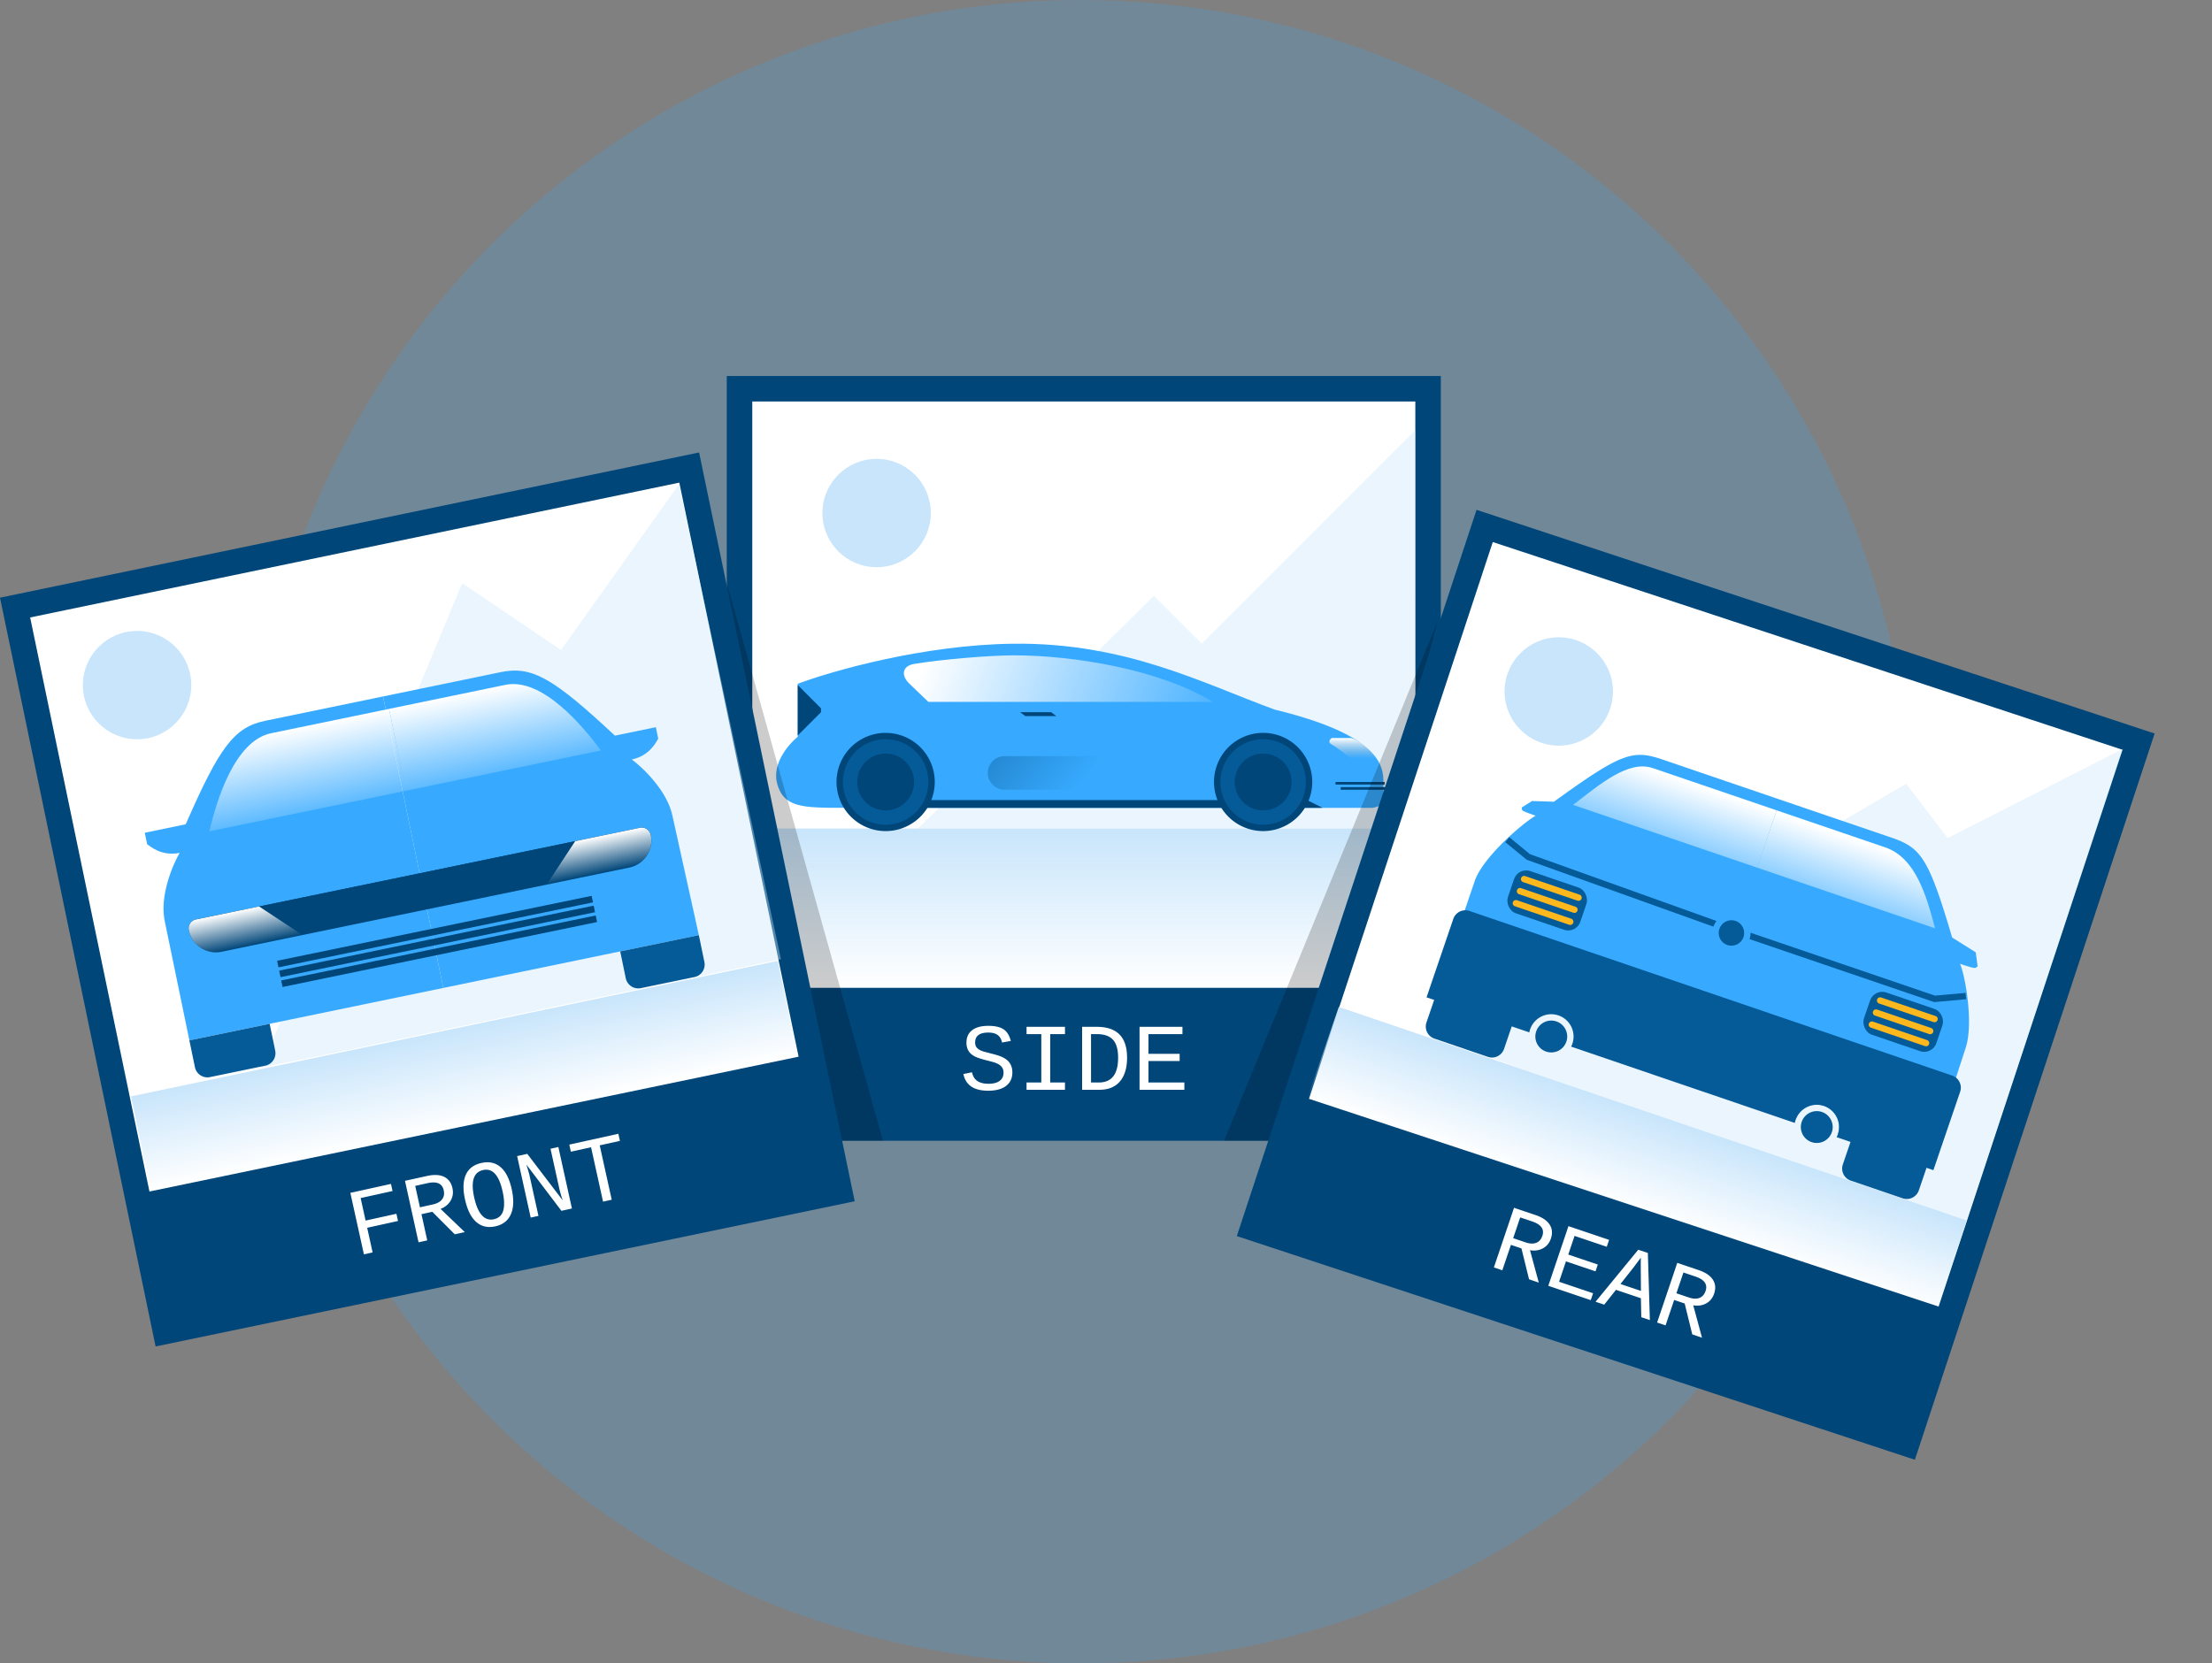 <svg width="347" height="261" fill="none" xmlns="http://www.w3.org/2000/svg"><rect width="100%" height="100%" fill="#808080" stroke="none"/><ellipse opacity=".2" cx="169.517" cy="130.5" rx="130.513" ry="130.5" fill="#37AAFF"/><path fill="#004679" d="M114.012 59h112.012v120H114.012z"/><path fill="#fff" d="M118.012 63h104.011v92H118.012z"/><path fill="url(#paint0_linear)" d="M116.012 130h105.011v25H116.012z"/><path opacity=".4" d="M181.019 93.5L144.015 130h78.008V67.5L188.519 101l-7.5-7.5z" fill="#CCE7FB"/><path d="M215.386 126.757h-82.943c-6.49 0-9.532 0-10.546-3.853-.811-3.082 1.825-6.15 3.245-7.3v-8.313c5.408-2.028 19.752-6.124 33.867-6.286 17.643-.203 29.811 6.286 40.965 10.341 18.084 4.405 17.035 9.733 17.035 12.167 0 1.946 1.013 2.636-1.623 3.244z" fill="#37AAFF"/><path d="M205.043 125.541h-64.894v1.216h67.328l-2.434-1.216z" fill="#004679"/><path d="M190.942 122.702a7.206 7.206 0 1014.413-.003 7.206 7.206 0 00-14.413.003z" fill="#055A98" stroke="#004679"/><circle r="3.961" transform="matrix(-1 0 0 1 198.149 122.702)" fill="#004679" stroke="#004679"/><path d="M131.726 122.702a7.205 7.205 0 007.206 7.205 7.205 7.205 0 100-14.411 7.206 7.206 0 00-7.206 7.206z" fill="#055A98" stroke="#004679"/><circle r="3.961" transform="matrix(-1 0 0 1 138.932 122.702)" fill="#004679" stroke="#004679"/><path d="M128.792 111.143l-3.65-3.65v7.909l3.65-3.65v-.609z" fill="#004679"/><path d="M208.897 115.807h3.042c1.298.325 3.312 2.096 4.056 3.042l-4.056.203c-.743-.609-2.393-1.906-3.042-2.231-.648-.324-.27-.811 0-1.014z" fill="url(#paint1_linear)"/><path d="M145.624 110.129h44.615c-8.314-5.069-21.699-7.299-31.23-7.299-3.636 0-11.337.625-15.629 1.353-1.838.312-2.076 1.793-.731 3.086l2.975 2.86z" fill="url(#paint2_linear)"/><path d="M164.89 111.752h-4.867l.812.608h4.866l-.811-.608zm53.132 11.761h-7.705v.406h7.705zm-.811-.811h-7.705v.406h7.705z" fill="#004679"/><path opacity=".4" d="M180.217 119.236a2.633 2.633 0 00-1.662-.59h-20.96c-2.245 0-3.462 2.626-2.012 4.339.5.592 1.236.933 2.012.933h20.96c2.482 0 3.589-3.117 1.662-4.682z" fill="url(#paint3_linear)"/><path opacity=".2" d="M138.514 179l-24.502-87.5 12.501 87.5h12.001zm53.506 0l33.503-81.5-21.502 81.5H192.02z" fill="#000"/><path fill="#004679" d="M0 93.783l109.669-22.785 24.41 117.492-109.668 22.785z"/><path fill="#fff" d="M4.73 96.886l101.835-21.158 18.715 90.077-101.835 21.157z"/><path fill="#004679" d="M231.629 80l106.369 35.098-37.61 113.956-106.368-35.099z"/><path fill="#fff" d="M234.175 85.052l98.772 32.592-28.834 87.365-98.772-32.591zM56.572 187.989l.78 3.533 4.835-1.066.249 1.13-4.835 1.066.853 3.87-1.366.301-2.128-9.649 6.373-1.405.246 1.116-5.007 1.104zm14.771 5.69l-3.525-3.535-1.702.375.907 4.113-1.366.301-2.128-9.648 3.447-.76c1.111-.245 2.009-.201 2.692.133.683.33 1.119.924 1.308 1.782.157.711.065 1.358-.276 1.944-.336.584-.865 1.02-1.586 1.309l3.802 3.639-1.573.347zm-1.735-6.915c-.235-1.063-1.077-1.435-2.526-1.115l-1.946.429.742 3.361 2.002-.441c.682-.151 1.17-.418 1.466-.803.3-.386.387-.863.262-1.431zm10.667-.162c.354 1.607.31 2.914-.133 3.922-.438 1.007-1.248 1.64-2.43 1.901-1.188.262-2.188.035-3-.681-.814-.716-1.4-1.891-1.761-3.527-.355-1.607-.314-2.898.12-3.874.435-.976 1.256-1.597 2.462-1.863 1.178-.26 2.173-.044 2.985.647.812.686 1.397 1.844 1.757 3.475zm-1.438.317c-.56-2.541-1.58-3.649-3.058-3.323-1.487.328-1.951 1.763-1.39 4.304.283 1.288.686 2.219 1.208 2.794.522.575 1.148.782 1.877.621.777-.172 1.269-.63 1.474-1.375.206-.746.169-1.753-.11-3.021zm9.235 3.071l-5.502-7.262c.258.804.43 1.401.516 1.792l1.382 6.265-1.216.268-2.128-9.648 1.587-.35 5.572 7.306a16.184 16.184 0 01-.56-1.931l-1.364-6.18 1.23-.271 2.129 9.648-1.646.363zm6.007-10.272l1.883 8.533-1.36.299-1.882-8.533-3.168.699-.246-1.116 7.696-1.697.246 1.116-3.169.699zm145.786 21.02l-1.193-4.847-1.651-.558-1.348 3.99-1.325-.447 3.161-9.361 3.344 1.129c1.078.364 1.824.865 2.237 1.505.414.634.481 1.368.2 2.201-.233.689-.647 1.196-1.241 1.521-.589.327-1.268.428-2.035.303l1.377 5.08-1.526-.516zm2.085-6.817c.349-1.032-.181-1.785-1.587-2.26l-1.887-.637-1.102 3.261 1.943.656c.662.224 1.219.247 1.67.069.456-.175.777-.539.963-1.089zm.933 7.836l3.161-9.361 6.378 2.153-.366 1.083-5.052-1.706-.989 2.929 4.636 1.565-.361 1.068-4.636-1.565-1.08 3.199 5.337 1.802-.366 1.082-6.662-2.249zm14.587 4.925l-.062-2.974-3.907-1.319-1.846 2.329-1.36-.459 6.7-8.166 1.506.508.315 10.535-1.346-.454zm-.077-9.341l-.175.242-.975 1.31-2.039 2.581 3.213 1.085-.029-3.875.005-1.343zm8.078 12.042l-1.192-4.848-1.652-.557-1.347 3.99-1.326-.448 3.161-9.361 3.345 1.129c1.078.364 1.823.866 2.236 1.505.415.635.481 1.368.2 2.201-.232.689-.646 1.197-1.24 1.522-.59.326-1.268.427-2.035.302l1.377 5.08-1.527-.515zm2.086-6.818c.348-1.032-.181-1.785-1.587-2.26l-1.888-.637-1.101 3.262 1.943.656c.662.223 1.218.246 1.67.069.456-.176.777-.539.963-1.09zM158.81 168.29c0 .898-.33 1.599-.989 2.102-.654.503-1.589.754-2.805.754-2.232 0-3.528-.874-3.889-2.622l1.355-.271c.136.63.419 1.089.849 1.377.43.284 1.004.425 1.721.425.777 0 1.365-.151 1.765-.454.406-.303.608-.732.608-1.289 0-.342-.08-.62-.241-.835a1.781 1.781 0 00-.623-.527 3.956 3.956 0 00-.879-.33 46.534 46.534 0 00-.981-.256c-.786-.205-1.348-.388-1.685-.55a2.825 2.825 0 01-.798-.549c-.2-.21-.352-.449-.454-.718a2.628 2.628 0 01-.154-.944c0-.845.295-1.495.886-1.949.596-.459 1.448-.688 2.556-.688 1.036 0 1.827.18 2.373.542.547.361.928.971 1.143 1.831l-1.377.242c-.117-.547-.352-.943-.703-1.187-.352-.249-.833-.373-1.443-.373-1.382 0-2.073.52-2.073 1.56 0 .293.064.532.191.717.132.181.307.332.527.454.225.118.483.215.776.293.298.079.616.162.953.249.678.171 1.167.315 1.464.433.298.112.562.241.791.388.235.146.435.32.601.52.166.2.295.434.388.703.098.268.147.586.147.952zm2.226-7.17h6.028v1.142h-2.314v7.595h2.314V171h-6.028v-1.143h2.315v-7.595h-2.315v-1.142zm15.769 4.841c0 1.616-.376 2.861-1.128 3.735-.747.869-1.818 1.304-3.215 1.304h-2.71v-9.88h2.278c1.606 0 2.803.402 3.589 1.208.791.801 1.186 2.012 1.186 3.633zm-1.406 0c0-1.289-.269-2.227-.806-2.813-.537-.59-1.389-.886-2.556-.886h-.886v7.595h1.187c1.035 0 1.804-.324 2.307-.974.503-.649.754-1.623.754-2.922zm3.362 5.039v-9.88h6.731v1.142h-5.332v3.091h4.892v1.128h-4.892v3.376h5.632V171h-7.031z"/><ellipse cx="137.514" cy="80.5" rx="8.501" ry="8.5" fill="#C8E5FB"/><ellipse cx="244.525" cy="108.5" rx="8.501" ry="8.5" fill="#C8E5FB"/><ellipse cx="21.502" cy="107.5" rx="8.501" ry="8.5" fill="#C8E5FB"/><path opacity=".4" d="M299.031 123l-70.507 41 11.001 4 69.007 23.5 24.502-74-27.502 14-6.501-8.5zM72.507 91.5l-31.503 76 10.001-2 71.508-15L106.511 76l-18.502 26-15.502-10.5z" fill="#CCE7FB"/><path d="M25.834 144.49c-.807-3.906 1.23-8.739 2.35-10.667-2.877.595-4.69-1.085-5.103-1.357l-.371-1.799 6.424-1.327c5.276-12.074 7.571-15.228 12.454-16.236l18.502-3.823 9.45 45.737-39.83 8.229-3.876-18.757z" fill="#37AAFF"/><path d="M105.496 128.033c-.807-3.906-4.593-7.535-6.386-8.862 2.878-.595 3.876-2.855 4.148-3.268l-.372-1.799-6.424 1.327c-9.63-8.995-12.987-10.98-17.87-9.972l-18.502 3.822 9.45 45.737 40.089-8.281-4.133-18.704z" fill="#37AAFF"/><path d="M63.684 124.078l-2.655-12.847-18.502 3.822c-5.757 1.189-8.595 10.706-9.68 15.396l30.837-6.371z" fill="url(#paint4_linear)"/><path d="M63.684 124.078l-2.655-12.847 18.245-3.769c5.757-1.189 12.135 6.424 14.99 10.299l-30.58 6.317z" fill="url(#paint5_linear)"/><path d="M29.625 145.984a1.444 1.444 0 011.122-1.706l69.64-14.386a1.443 1.443 0 011.705 1.121 4.33 4.33 0 01-3.363 5.116L34.74 149.347a4.329 4.329 0 01-5.116-3.363z" fill="#004679"/><path d="M29.625 145.984a1.444 1.444 0 011.122-1.706l69.64-14.386a1.443 1.443 0 011.705 1.121 4.33 4.33 0 01-3.363 5.116L34.74 149.347a4.329 4.329 0 01-5.116-3.363z" fill="url(#paint6_linear)"/><path fill-rule="evenodd" clip-rule="evenodd" d="M47.461 146.72l-6.82-4.486-9.894 2.044a1.444 1.444 0 00-1.122 1.706 4.329 4.329 0 005.116 3.363l12.72-2.627zm38.286-7.91l12.975-2.68a4.329 4.329 0 003.363-5.115 1.443 1.443 0 00-1.705-1.122l-10.148 2.097-4.485 6.82z" fill="url(#paint7_linear)"/><path d="M29.71 163.247l12.591-2.602.87 4.209a2 2 0 01-1.554 2.363l-8.675 1.792a2 2 0 01-2.363-1.554l-.87-4.208zm67.584-13.962l12.335-2.548.87 4.208a2 2 0 01-1.554 2.363l-8.418 1.739a2 2 0 01-2.363-1.554l-.87-4.208z" fill="#055A98"/><path fill="#014679" d="M43.474 150.758l49.339-10.193.212 1.029-49.339 10.192zm.318 1.542l49.34-10.193.212 1.029-49.34 10.192zm.318 1.542l49.34-10.193.212 1.029-49.339 10.192z"/><path d="M20.554 172.034l101.459-21.26 3.119 14.885L23.674 186.92l-3.12-14.886z" fill="url(#paint8_linear)"/><path d="M210.022 158l98.51 33.5-4.501 13.5-99.01-32.5 5.001-14.5z" fill="url(#paint9_linear)"/><path fill-rule="evenodd" clip-rule="evenodd" d="M231.345 138.239c1.288-3.775 7.615-9.153 9.559-10.246-2.166-.738-2.164-.834-2.159-1.049a.45.45 0 00-.046-.231l1.642-1.025 3.424.112c10.676-7.725 12.37-8.213 17.089-6.604l17.881 6.1 17.881 6.099c4.719 1.609 5.893 3.076 9.621 15.714l3.7 2.319.301 2.215a.84.84 0 00-.174.117v.001c-.209.173-.301.249-2.591-.532.871 2.052 2.148 9.497.861 13.271l-5.937 18.213-14.072-4.8a3.5 3.5 0 00-6.624-2.26l-18.046-6.156-16.119-5.498a4.5 4.5 0 10-8.333-2.843l-14.043-4.789 6.185-18.128z" fill="#37AAFF"/><path d="M275.635 136.142l3.068-8.991-19.404-6.619c-3.847-1.312-8.241 2.472-12.533 5.763l28.869 9.847z" fill="url(#paint10_linear)"/><path d="M275.635 136.142l3.068-8.991 17.037 5.812c4.733 1.614 6.432 7.476 7.818 12.704l-27.923-9.525z" fill="url(#paint11_linear)"/><path d="M225.161 156.366l12.169 4.151-1.388 4.067a2 2 0 01-2.538 1.247l-8.384-2.859a2 2 0 01-1.247-2.539l1.388-4.067zm65.315 22.28l11.921 4.066-1.387 4.067a2.001 2.001 0 01-2.539 1.248l-8.135-2.775a2 2 0 01-1.247-2.539l1.387-4.067z" fill="#055A98"/><rect width="12.001" height="7" rx="2" transform="rotate(18.835 -320.517 963.842) skewX(-.004)" fill="#055A98"/><rect width="12.001" height="7" rx="2" transform="rotate(18.835 -291.013 785.962) skewX(-.004)" fill="#055A98"/><path fill-rule="evenodd" clip-rule="evenodd" d="M230.52 142.941a2 2 0 00-2.539 1.247l-4.197 12.304 16.124 5.5a3.5 3.5 0 116.559 2.237l35.089 11.97a3.5 3.5 0 116.559 2.237l15.178 5.177 4.198-12.304a2 2 0 00-1.247-2.538l-75.724-25.83z" fill="#055A98"/><path d="M238.621 137.78a.5.5 0 01.634-.312l8.518 2.906a.5.5 0 11-.323.946l-8.518-2.905a.5.5 0 01-.311-.635zm-.646 1.893a.5.5 0 01.634-.312l8.518 2.906a.5.5 0 11-.322.946l-8.518-2.906a.5.5 0 01-.312-.634zm-.646 1.893a.5.5 0 01.635-.312l8.518 2.905a.5.5 0 01-.323.947l-8.518-2.906a.5.5 0 01-.312-.634zm57.138 15.264a.5.5 0 01.635-.312l8.518 2.906a.5.5 0 11-.323.946l-8.518-2.906a.5.5 0 01-.312-.634zm-.646 1.893a.5.5 0 01.635-.312l8.518 2.905a.501.501 0 01-.323.947l-8.518-2.906a.5.5 0 01-.312-.634zm-.646 1.893a.5.5 0 01.635-.312l8.518 2.905a.501.501 0 01-.323.947l-8.518-2.906a.5.5 0 01-.312-.634z" fill="#FDB81E"/><circle r="2.5" transform="rotate(18.835 -368.608 814.912) skewX(-.004)" fill="#055A98"/><circle r="2.5" transform="rotate(18.835 -390.61 947.565) skewX(-.004)" fill="#055A98"/><path d="M236.449 131.756l3.302 2.711 30.601 10.967 33.129 11.3 4.905-.44" stroke="#055A98"/><circle r="3" transform="rotate(18.835 -305.503 891.986) skewX(-.004)" fill="#37AAFF"/><circle r="2" transform="rotate(18.835 -305.503 891.986) skewX(-.004)" fill="#055A98"/><defs><linearGradient id="paint0_linear" x1="168.517" y1="130" x2="168.517" y2="155" gradientUnits="userSpaceOnUse"><stop stop-color="#C8E5FB"/><stop offset="1" stop-color="#C8E5FB" stop-opacity="0"/></linearGradient><linearGradient id="paint1_linear" x1="212.166" y1="115.807" x2="212.166" y2="119.052" gradientUnits="userSpaceOnUse"><stop stop-color="#fff"/><stop offset="1" stop-color="#C4C4C4" stop-opacity="0"/></linearGradient><linearGradient id="paint2_linear" x1="147.436" y1="97.112" x2="195.065" y2="114.61" gradientUnits="userSpaceOnUse"><stop stop-color="#fff"/><stop offset="1" stop-color="#fff" stop-opacity="0"/></linearGradient><linearGradient id="paint3_linear" x1="156.548" y1="113.428" x2="168.945" y2="123.919" gradientUnits="userSpaceOnUse"><stop stop-color="#004679"/><stop offset="1" stop-color="#004679" stop-opacity="0"/></linearGradient><linearGradient id="paint4_linear" x1="60.901" y1="111.257" x2="63.555" y2="124.105" gradientUnits="userSpaceOnUse"><stop stop-color="#fff"/><stop offset="1" stop-color="#fff" stop-opacity=".2"/></linearGradient><linearGradient id="paint5_linear" x1="60.901" y1="111.257" x2="63.555" y2="124.105" gradientUnits="userSpaceOnUse"><stop stop-color="#fff"/><stop offset="1" stop-color="#fff" stop-opacity=".2"/></linearGradient><linearGradient id="paint6_linear" x1="65.567" y1="137.085" x2="66.735" y2="142.738" gradientUnits="userSpaceOnUse"><stop stop-color="#004679"/><stop offset="1" stop-color="#004679" stop-opacity="0"/></linearGradient><linearGradient id="paint7_linear" x1="65.563" y1="137.086" x2="66.731" y2="142.739" gradientUnits="userSpaceOnUse"><stop stop-color="#fff"/><stop offset="1" stop-color="#fff" stop-opacity="0"/></linearGradient><linearGradient id="paint8_linear" x1="71.943" y1="161.266" x2="75.063" y2="176.151" gradientUnits="userSpaceOnUse"><stop stop-color="#C8E5FB"/><stop offset="1" stop-color="#C8E5FB" stop-opacity="0"/></linearGradient><linearGradient id="paint9_linear" x1="259.629" y1="174.887" x2="254.737" y2="189.288" gradientUnits="userSpaceOnUse"><stop stop-color="#C8E5FB"/><stop offset="1" stop-color="#C8E5FB" stop-opacity="0"/></linearGradient><linearGradient id="paint10_linear" x1="278.429" y1="127.409" x2="274.194" y2="139.825" gradientUnits="userSpaceOnUse"><stop stop-color="#fff"/><stop offset="1" stop-color="#fff" stop-opacity=".2"/></linearGradient><linearGradient id="paint11_linear" x1="278.429" y1="127.409" x2="274.194" y2="139.825" gradientUnits="userSpaceOnUse"><stop stop-color="#fff"/><stop offset="1" stop-color="#fff" stop-opacity=".2"/></linearGradient></defs></svg>
